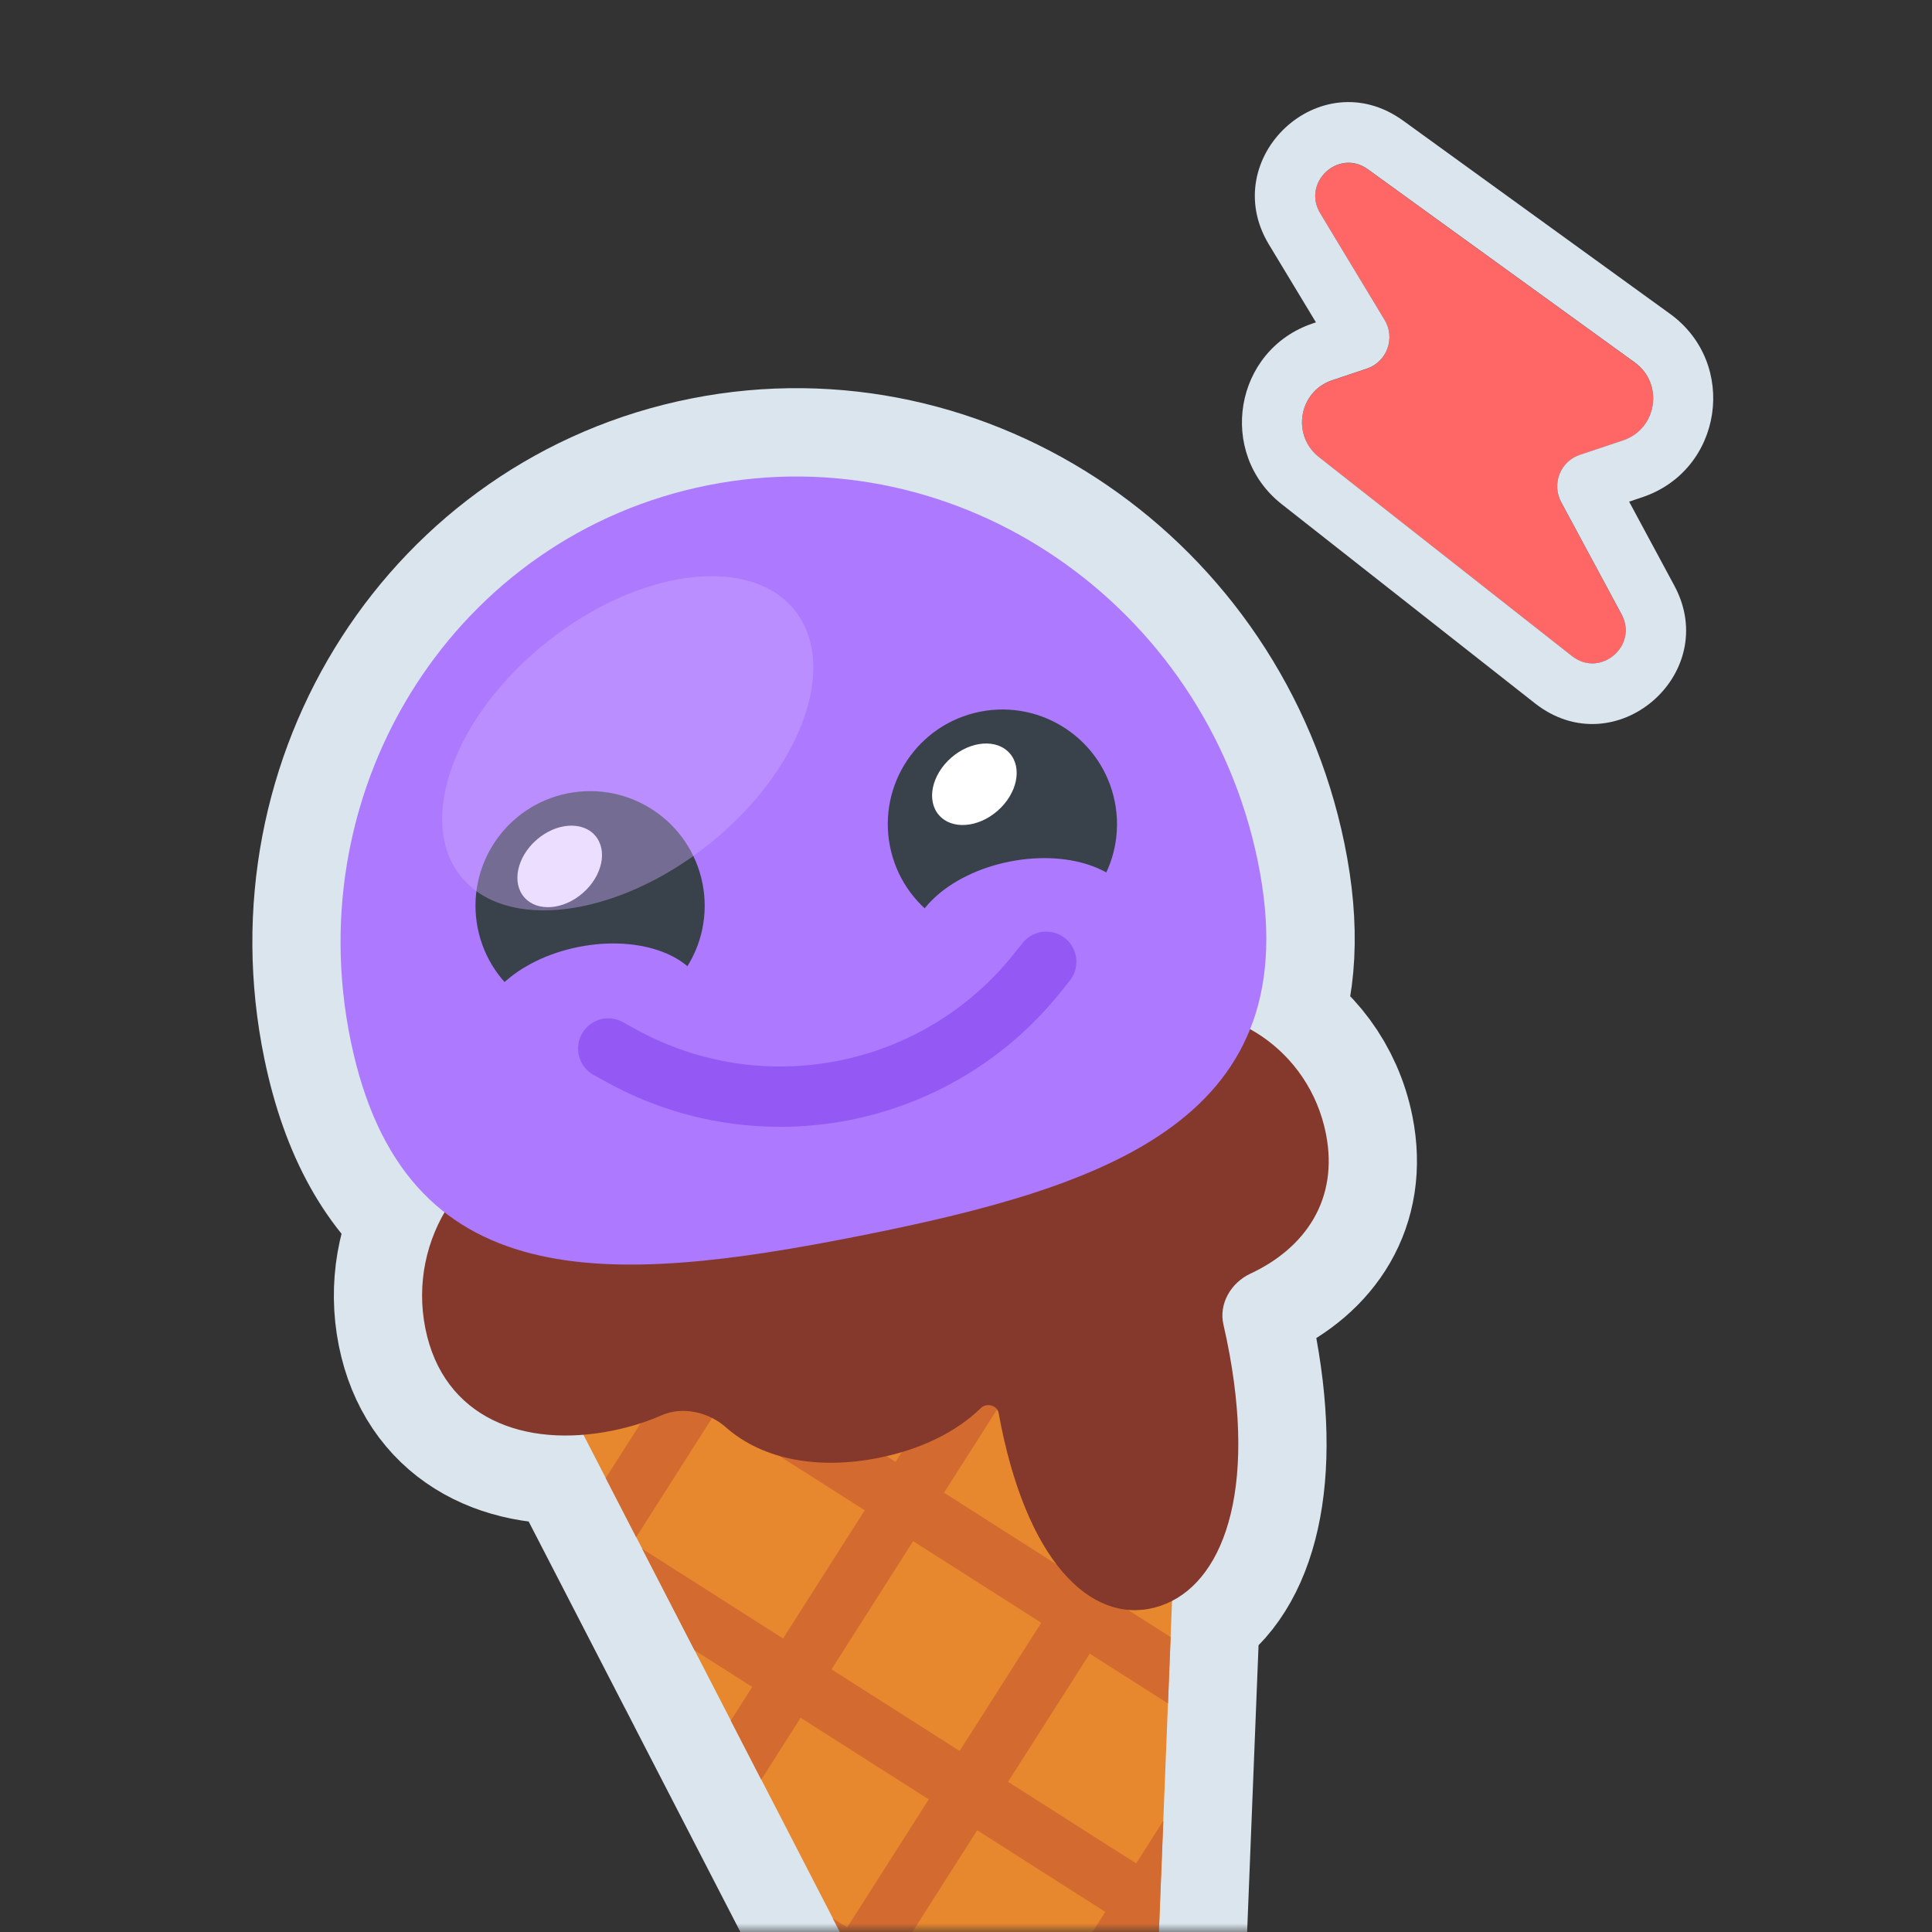 <?xml version="1.0"?>
<svg xmlns="http://www.w3.org/2000/svg" viewBox="0 0 112 112" fill="none">
<rect x="0" y="0" width="112" height="112" fill="#333333" stroke="none"/>
<mask id="mask0" mask-type="alpha" maskUnits="userSpaceOnUse" x="0" y="0" width="112" height="112">
<rect width="112" height="112" fill="white"/>
</mask>
<g mask="url(#mask0)">
<path d="M72.92 49.913C73.737 53.877 73.515 57.065 72.475 59.664C74.66 60.876 76.326 63.032 76.86 65.716C77.619 69.528 75.664 72.35 72.48 73.835C71.356 74.359 70.64 75.582 70.921 76.79C71.051 77.349 71.169 77.921 71.275 78.504C72.693 86.287 71.007 91.24 67.938 92.814L66.503 128.853C66.325 133.305 60.356 134.628 58.314 130.669L56.999 128.12L55.231 124.698L55.233 124.696L51.304 117.079L51.3 117.077L48.268 111.197L48.272 111.2L44.123 103.158L44.122 103.16L42.356 99.736L42.357 99.733L40.25 95.648L40.246 95.645L37.213 89.765L37.217 89.768L36.877 89.108L36.875 89.11L35.109 85.686L35.11 85.684L33.819 83.18C29.369 83.543 25.583 81.615 24.662 77.008C24.183 74.61 24.638 72.238 25.777 70.276C23.2 68.264 21.32 65.098 20.338 60.339C17.262 45.427 26.54 31.004 41.059 28.125C55.579 25.246 69.844 35.001 72.92 49.913Z" fill="#BF8DFF" stroke="#DAE5ED" stroke-width="10.239"/>
<path d="M58.321 130.668L30.131 76.017C29.479 74.752 30.2 73.213 31.589 72.905L66.32 65.204C67.709 64.896 69.013 65.986 68.956 67.408L66.509 128.852C66.332 133.304 60.363 134.627 58.321 130.668Z" fill="#E7872E"/>
<path fill-rule="evenodd" clip-rule="evenodd" d="M55.239 124.703L57.557 121.064L51.309 117.084L48.276 111.204L49.112 111.737L53.841 104.313L46.414 99.582L44.13 103.167L42.364 99.743L43.606 97.793L40.258 95.661L37.226 89.781L45.395 94.985L50.129 87.553L41.41 81.999L36.88 89.111L35.114 85.686L38.602 80.211L29.92 74.68C30.06 73.847 30.683 73.12 31.591 72.918L32.897 72.629L40.391 77.402L45.164 69.909L51.738 68.451L59.249 73.236L64.034 65.725L66.321 65.218C66.965 65.075 67.591 65.232 68.071 65.584L62.057 75.025L68.492 79.124L68.135 88.071L64.961 93.054L67.863 94.903L67.71 98.753L63.172 95.862L58.438 103.294L65.864 108.024L67.439 105.551L67.151 112.792L66.883 112.621L62.154 120.045L66.745 122.97L66.592 126.82L60.365 122.853L57.005 128.128L55.239 124.703ZM64.075 110.832L59.346 118.256L51.92 113.526L56.649 106.102L64.075 110.832ZM67.695 82.564L60.269 77.833L54.726 86.534L62.153 91.265L67.695 82.564ZM60.364 94.073L52.937 89.342L48.203 96.774L55.63 101.505L60.364 94.073ZM57.46 76.044L51.918 84.745L43.199 79.191L48.742 70.49L57.46 76.044Z" fill="#D36B30"/>
<path fill-rule="evenodd" clip-rule="evenodd" d="M42.073 82.735C41.083 81.859 39.562 81.511 38.352 82.045C37.486 82.427 36.542 82.723 35.544 82.927C30.375 83.987 25.696 82.198 24.657 77.005C23.619 71.811 26.968 66.742 32.136 65.683C35.029 65.09 37.88 65.879 40.011 67.6C41.108 68.486 42.804 68.593 44 67.846C44.97 67.24 46.063 66.798 47.251 66.562C49.62 66.093 51.969 66.526 53.946 67.626C55.539 68.513 58.467 67.733 59.542 66.262C59.752 65.975 59.843 65.728 59.925 65.382C60.685 62.133 63.219 59.469 66.632 58.767C71.326 57.801 75.907 60.913 76.864 65.717C77.623 69.53 75.668 72.352 72.483 73.837C71.36 74.361 70.644 75.584 70.924 76.791C71.054 77.349 71.172 77.919 71.278 78.5C72.845 87.106 70.618 92.251 66.922 93.196C63.226 94.14 59.46 90.525 57.893 81.92C57.81 81.465 57.196 81.301 56.865 81.624C55.394 83.056 53.31 84.043 50.917 84.517C47.479 85.199 44.241 84.654 42.073 82.735Z" fill="#84392C"/>
<path fill-rule="evenodd" clip-rule="evenodd" d="M72.913 49.916C75.989 64.829 64.345 68.768 49.825 71.647C35.305 74.526 23.408 75.254 20.331 60.342C17.255 45.429 26.533 31.007 41.053 28.128C55.572 25.248 69.838 35.004 72.913 49.916Z" fill="#AC79FF"/>
<circle cx="34.208" cy="52.506" r="6.643" transform="rotate(-11.202 34.208 52.506)" fill="#39414B"/>
<ellipse cx="34.355" cy="58.967" rx="6.643" ry="4.152" transform="rotate(-11.202 34.355 58.967)" fill="#AC79FF"/>
<circle cx="58.11" cy="47.774" r="6.643" transform="rotate(-11.202 58.11 47.774)" fill="#39414B"/>
<ellipse cx="59.342" cy="54.019" rx="6.643" ry="4.152" transform="rotate(-11.202 59.342 54.019)" fill="#AC79FF"/>
<path d="M33.792 51.765C32.66 52.756 31.14 52.871 30.396 52.022C29.653 51.173 29.968 49.681 31.1 48.69C32.233 47.699 33.753 47.583 34.496 48.432C35.24 49.282 34.925 50.773 33.792 51.765Z" fill="white"/>
<path d="M57.832 47.002C56.7 47.993 55.179 48.108 54.436 47.259C53.693 46.41 54.008 44.918 55.14 43.927C56.272 42.936 57.793 42.821 58.536 43.67C59.279 44.519 58.964 46.011 57.832 47.002Z" fill="white"/>
<path d="M35.26 60.784L36.011 61.199C44.137 65.684 54.311 63.669 60.114 56.425L60.651 55.755" stroke="#9458F5" stroke-width="3.497" stroke-linecap="round" stroke-linejoin="round"/>
<ellipse opacity="0.4" cx="36.39" cy="43.088" rx="12.375" ry="7.512" transform="rotate(-38.464 36.39 43.088)" fill="#D1AEFF"/>
<path d="M77.22 22.051L79.238 21.374C80.403 20.984 80.905 19.61 80.267 18.554L76.536 12.375C75.453 10.581 77.602 8.593 79.299 9.821L94.771 21.019C96.463 22.244 96.068 24.871 94.092 25.533L91.579 26.376C90.451 26.754 89.936 28.061 90.502 29.113L94 35.614C94.989 37.451 92.767 39.327 91.129 38.039L76.459 26.503C74.854 25.241 75.289 22.698 77.22 22.051Z" fill="#FF6666"/>
<path fill-rule="evenodd" clip-rule="evenodd" d="M76.286 18.686L76.115 18.744C71.537 20.279 70.544 26.273 74.309 29.233L88.978 40.768C93.624 44.422 99.819 39.073 97.067 33.958L94.442 29.081L95.2 28.827C99.882 27.257 100.781 21.064 96.813 18.193L81.341 6.994C76.525 3.509 70.543 9.176 73.557 14.168L76.537 12.369C75.454 10.574 77.603 8.586 79.3 9.814L94.772 21.012C96.464 22.237 96.069 24.864 94.093 25.527L91.58 26.369C90.452 26.747 89.937 28.055 90.503 29.106L94.001 35.607C94.99 37.444 92.768 39.321 91.13 38.032L76.46 26.497C74.855 25.235 75.29 22.692 77.221 22.044L79.239 21.368C80.404 20.977 80.906 19.603 80.268 18.548L76.537 12.369L73.557 14.168L76.286 18.686Z" fill="#DAE5ED"/>
</g>
</svg>
